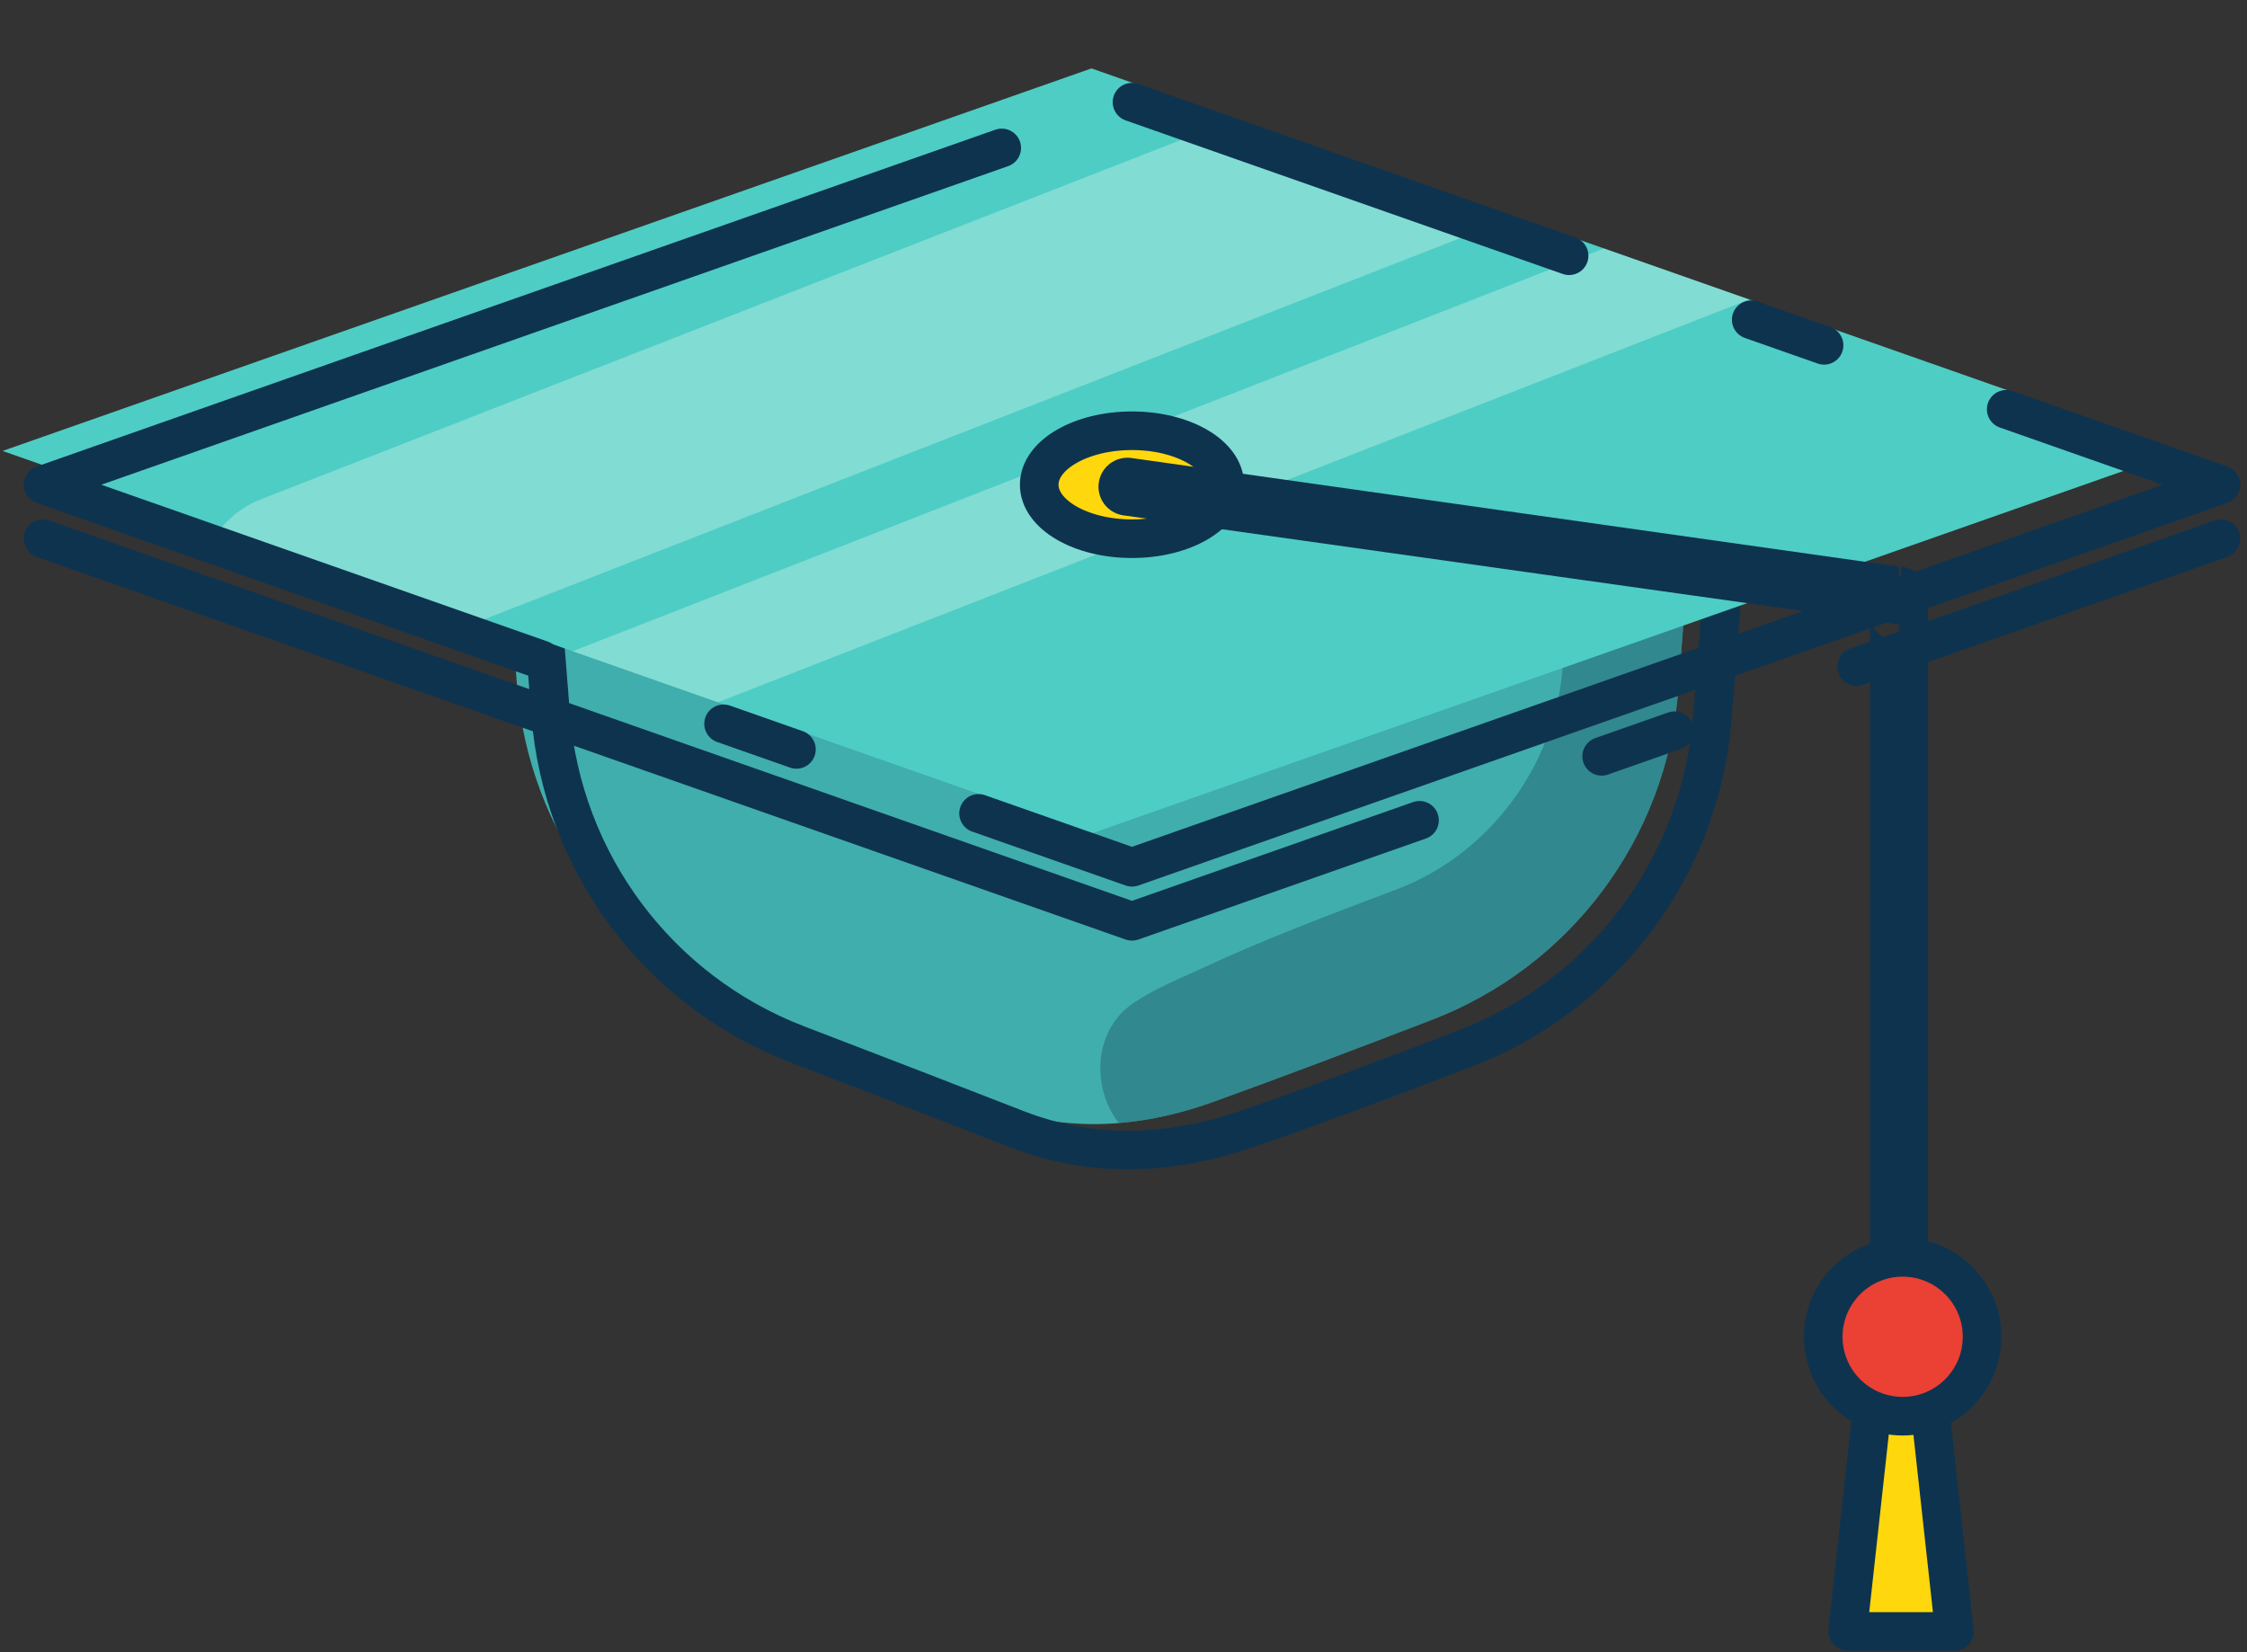 <?xml version="1.0" encoding="UTF-8" standalone="no"?><!DOCTYPE svg PUBLIC "-//W3C//DTD SVG 1.1//EN" "http://www.w3.org/Graphics/SVG/1.1/DTD/svg11.dtd"><svg width="100%" height="100%" viewBox="0 0 291 214" version="1.1" xmlns="http://www.w3.org/2000/svg" xmlns:xlink="http://www.w3.org/1999/xlink" xml:space="preserve" xmlns:serif="http://www.serif.com/" style="fill-rule:evenodd;clip-rule:evenodd;stroke-linecap:round;stroke-linejoin:round;stroke-miterlimit:1.5;"><rect x="0" y="0" width="291" height="214" fill="#333333" stroke="none"/><g id="Colour"><path d="M219.32,63.937C219.32,63.937 218.372,76.172 217.359,89.26C215.866,108.544 203.384,125.238 185.309,132.124C175.787,135.792 165.52,139.683 157.047,142.728C147.13,146.292 137.048,146.741 127.304,142.728C118.698,139.184 108.329,135.143 98.758,131.486C80.81,124.541 68.442,107.909 66.956,88.722C65.953,75.839 65.031,63.937 65.031,63.937L219.32,63.937Z" style="fill:#4ecdc4;"/><path d="M219.32,63.937C219.32,63.937 218.372,76.172 217.359,89.26C215.866,108.544 203.384,125.238 185.309,132.124C175.787,135.792 165.52,139.683 157.047,142.728C147.13,146.292 137.048,146.741 127.304,142.728C118.698,139.184 108.329,135.143 98.758,131.486C80.81,124.541 68.442,107.909 66.956,88.722C65.953,75.839 65.031,63.937 65.031,63.937L219.32,63.937Z" style="fill:#0e334f;fill-opacity:0.2;"/><path d="M223.693,68.311C223.693,68.311 222.758,80.199 221.752,92.99C220.233,112.297 207.702,128.991 189.586,135.839C179.986,139.542 169.701,143.405 161.42,146.227C151.446,149.626 141.497,150.051 131.677,146.227C122.647,142.71 112.475,138.79 103.205,135.233C85.225,128.318 72.817,111.69 71.306,92.486C70.315,79.889 69.404,68.311 69.404,68.311L223.693,68.311Z" style="fill:none;stroke:#0e334f;stroke-width:5px;"/><clipPath id="_clip1"><path d="M219.32,63.937C219.32,63.937 218.372,76.172 217.359,89.26C215.866,108.544 203.384,125.238 185.309,132.124C175.787,135.792 165.52,139.683 157.047,142.728C147.13,146.292 137.048,146.741 127.304,142.728C118.698,139.184 108.329,135.143 98.758,131.486C80.81,124.541 68.442,107.909 66.956,88.722C65.953,75.839 65.031,63.937 65.031,63.937L219.32,63.937Z"/></clipPath><g clip-path="url(#_clip1)"><path d="M215.747,50.227C217.586,50.422 218.085,50.628 219.044,51.037C222.702,52.599 225.295,56.381 225.415,60.377C225.43,60.883 225.413,61.009 225.387,61.513C224.678,70.528 223.989,79.544 223.259,88.557C221.502,109.001 207.568,127.634 188.041,134.911C177.631,138.738 167.26,142.72 157.583,147.872C157.583,147.872 152.443,150.067 148.26,148.14C141.679,145.11 140.162,134.41 146.745,129.93C149.502,128.054 152.526,126.859 155.486,125.48C163.812,121.604 172.392,118.385 181.041,115.117C192.737,110.637 201.329,99.3 202.353,86.649L204.46,59.867C204.655,58.028 204.861,57.528 205.271,56.569C206.758,53.085 210.247,50.551 214.043,50.232C215.141,50.139 215.397,50.209 215.747,50.227Z" style="fill:#0e334f;fill-opacity:0.302;fill-rule:nonzero;"/></g><path d="M141.352,8.858L282.372,58.401L141.352,107.945L0.332,58.401L141.352,8.858Z" style="fill:#4ecdc4;"/><g><clipPath id="_clip2"><path d="M141.352,8.858L282.372,58.401L141.352,107.945L0.332,58.401L141.352,8.858Z"/></clipPath><g clip-path="url(#_clip2)"><path d="M38.293,76.321L199.329,13.428" style="fill:none;stroke:#f7fff7;stroke-opacity:0.3;stroke-width:25px;"/><path d="M62.642,95.814L223.678,32.921" style="fill:none;stroke:#f7fff7;stroke-opacity:0.3;stroke-width:13px;"/></g></g><path d="M146.6,13.231L287.62,62.775L146.6,112.318L5.58,62.775L146.6,13.231Z" style="fill:none;stroke:#0e334f;stroke-width:5px;stroke-dasharray:200,25,10,25;stroke-dashoffset:400;"/><path d="M287.62,69.772L146.6,119.315L5.58,69.772" style="fill:none;stroke:#0e334f;stroke-width:5px;stroke-dasharray:500,25,10,25;stroke-dashoffset:450;"/><ellipse cx="146.6" cy="62.775" rx="12.015" ry="6.99" style="fill:#ffd70d;stroke:#0e334f;stroke-width:5px;"/><path d="M146.011,63.029C146.011,63.029 245.862,77.127 245.921,77.127C245.98,77.127 245.921,165.328 245.921,165.328" style="fill:none;stroke:#0e334f;stroke-width:7.5px;"/><path d="M253.117,211.284L239.287,211.284L242.745,179.858L249.66,179.858L253.117,211.284Z" style="fill:#ffd70d;stroke:#0e334f;stroke-width:5px;"/><circle cx="246.405" cy="173.12" r="10.284" style="fill:#eb4034;stroke:#0e334f;stroke-width:5px;"/></g></svg>